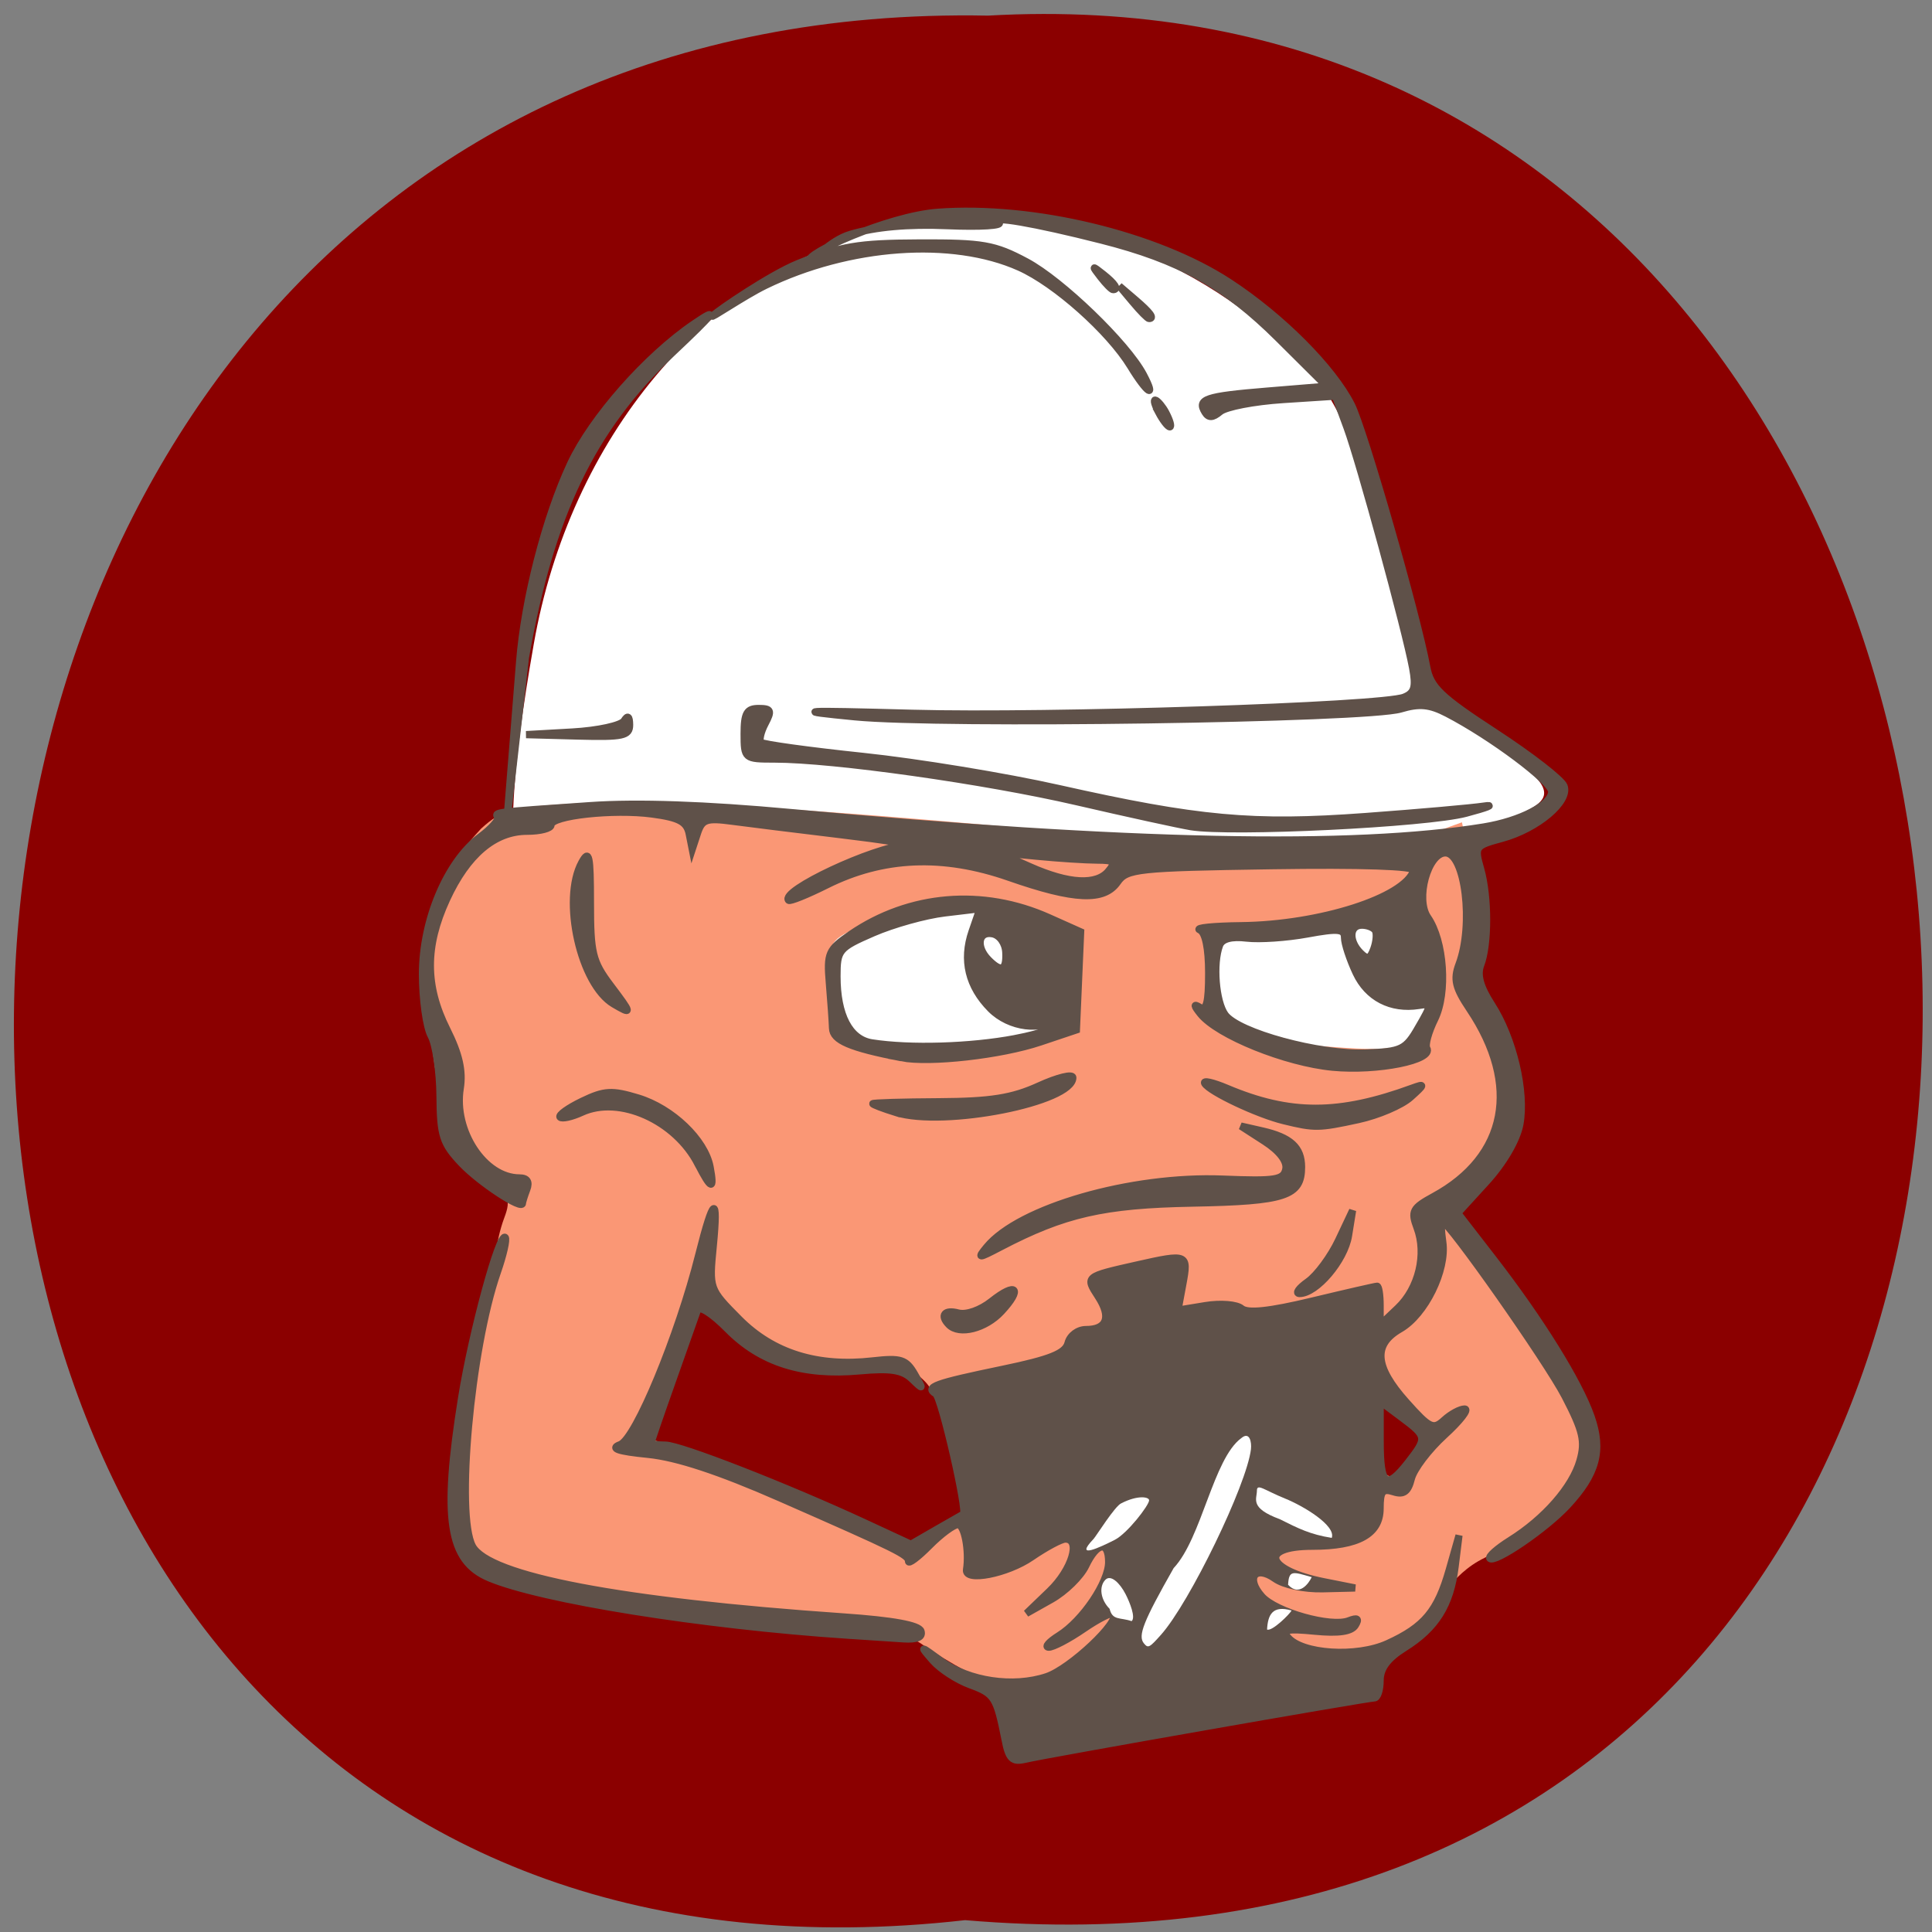 <svg xmlns="http://www.w3.org/2000/svg" xmlns:xlink="http://www.w3.org/1999/xlink" viewBox="0 0 256 256"><rect x="0" y="0" width="256" height="256" fill="#808080" stroke="none"/><defs><path d="m 245.46 129.52 l -97.89 -96.9 c -5.556 -5.502 -16.222 -11.873 -23.7 -14.16 l -39.518 -12.08 c -7.479 -2.286 -18.1 0.391 -23.599 5.948 l -13.441 13.578 c -5.5 5.559 -14.502 14.653 -20 20.21 l -13.44 13.579 c -5.5 5.558 -8.07 16.206 -5.706 23.658 l 12.483 39.39 c 2.363 7.456 8.843 18.06 14.399 23.556 l 97.89 96.9 c 5.558 5.502 14.605 5.455 20.1 -0.101 l 36.26 -36.63 c 5.504 -5.559 14.503 -14.651 20 -20.21 l 36.26 -36.629 c 5.502 -5.56 5.455 -14.606 -0.101 -20.11 z m -178.09 -50.74 c -7.198 0 -13.03 -5.835 -13.03 -13.03 0 -7.197 5.835 -13.03 13.03 -13.03 7.197 0 13.03 5.835 13.03 13.03 -0.001 7.198 -5.836 13.03 -13.03 13.03 z" id="0"/><use id="1" xlink:href="#0"/><clipPath id="2"><use xlink:href="#0"/></clipPath><clipPath clip-path="url(#2)"><use xlink:href="#1"/></clipPath><clipPath clip-path="url(#2)"><use xlink:href="#1"/></clipPath></defs><path d="m 127.88 254.43 c -169.72 19.2 -167.37 -255.62 3.02 -252.36 158.47 -9.06 172.76 267.34 -3.02 252.36 z" fill="#8b0000" color="#000"/><path d="m 95.82 144.3 c -30.08 -8.339 -30.811 -26.347 -25.09 -58.976 c 4.75 -27.09 22.698 -49.19 46.874 -55.22 18.285 -4.559 39.496 2.662 54.2 17 11.608 11.318 9.938 31.2 17.16 43.486 2.291 3.896 12.996 9.896 15.186 13.21 3 4.539 -9.754 3.771 -9.513 11.423 1.162 36.998 -16.969 33.573 -37.922 34.913 -6.259 0.4 -56.778 -4.697 -60.898 -5.84 z" fill="#fff"/><g transform="matrix(0.947 0 0 0.957 6.757 7.371)"><path d="m 128.02 223.66 c -1.912 -0.989 -4.695 -2.666 -6.183 -3.726 -1.973 -1.406 -7.256 -2.4 -19.487 -3.669 -20.604 -2.137 -34.31 -4.413 -39.4 -6.54 -6.169 -2.577 -7.536 -5.641 -6.637 -14.866 3.584 -13.635 -0.031 -10.286 6.04 -29.16 -0.031 -1 0.449 -3.153 1.067 -4.778 1.029 -2.705 0.722 -3.325 -3.655 -7.378 -4.682 -4.336 -4.807 -4.63 -6.222 -14.709 -1.591 -11.333 -1.553 -17.864 0.13 -22.289 3.467 -4.095 1.623 -4.353 6.522 -9.532 3.02 -2.689 4.287 -3 14.344 -3.538 6.875 -0.367 22.254 0.29 40.805 1.743 28.558 2.236 66.747 6.415 74.38 3.686 l 7.699 -2.751 l 1.267 6.105 c 0.697 3.358 0.959 7.929 0.583 10.158 -0.522 3.088 -0.03 5.459 2.068 9.965 4.594 9.869 3.716 16.14 -3.331 23.819 l -2.525 2.749 l 7.107 9.701 c 7.975 10.885 12.348 18.768 12.348 22.257 0 5.265 -4.956 12.295 -14.335 17.08 -4.938 2.36 -6.605 6.774 -10.06 10.09 -2.201 2.084 -5.414 4.536 -5.861 5.704 -0.698 1.824 -4.082 2.699 -23.979 6.195 -12.742 2.239 -23.943 4.084 -24.89 4.101 -3.567 -3 -4.058 -8.424 -7.791 -10.416 z m 0.276 -22.878 c 0 -4.994 -3.703 -14.9 -5.996 -17.193 -2.01 -2.01 -3.703 -2.531 -8.263 -2.536 -7.875 -0.008 -13.646 -1.749 -18.488 -5.576 -2.252 -1.78 -4.632 -3.057 -5.288 -2.838 -0.957 0.319 -7.257 15.903 -7.369 18.23 -0.016 0.334 2.285 1.205 5.113 1.936 2.828 0.731 10.988 3.912 18.13 7.07 l 12.991 5.741 c 2.445 0.198 8.997 -1.9 9.166 -4.833 z m 61.684 -5.103 c 2.663 -2.41 1.658 -6.558 -1.263 -8.605 -3.583 -2.509 -4.09 -2.137 -4.09 3.01 0.928 5.592 2.149 8.421 5.353 5.599 z m -64.54 -58.12 c 10.71 -0.789 15.02 -3.154 15.599 -4.906 1.921 -7.534 2.565 -10.123 -11.59 -16.257 l -5.702 1.023 c -3.136 0.563 -7.772 1.932 -10.303 3.042 -4.337 1.904 -4.601 2.275 -4.601 6.46 0 3.271 0.7 5.14 2.657 7.098 3.905 6.293 5.162 4.212 13.939 3.539 z m 66.919 -2.01 c 1.481 -7.17 -5.94 -5.639 -4.595 -15.255 0 -2.02 -3.705 -0.852 -13.153 -0.305 -5.508 0.319 -10.623 0.779 -11.367 1.023 -0.785 0.258 -1.353 2.276 -1.353 4.809 0 5.26 2.487 8.136 8.333 9.638 2.264 0.582 5.091 1.306 6.282 1.61 4.268 0.178 13.09 1.543 15.853 -1.52 z" fill="#fa9775"/><path d="m 133.49 233.14 c -1.182 -5.875 -1.481 -6.339 -4.865 -7.563 -1.844 -0.667 -4.205 -2.183 -5.246 -3.369 -1.854 -2.112 -1.829 -2.11 1.203 0.088 3.852 2.792 10.05 3.696 14.737 2.15 3.286 -1.084 10.369 -7.686 9.345 -8.709 -0.244 -0.244 -2.135 0.703 -4.201 2.105 -2.066 1.402 -4.256 2.537 -4.867 2.523 -0.611 -0.015 0.042 -0.742 1.45 -1.617 3.31 -2.055 6.939 -7.374 6.939 -10.169 0 -3.01 -1.621 -2.746 -3.195 0.511 -0.718 1.485 -2.88 3.576 -4.805 4.648 l -3.5 1.948 l 3.25 -3.092 c 3.113 -2.961 4.407 -7.204 2.197 -7.204 -0.579 0 -2.709 1.125 -4.732 2.5 -3.413 2.319 -9.367 3.465 -9.1 1.75 0.411 -2.602 -0.287 -6.25 -1.195 -6.25 -0.592 0 -2.392 1.315 -4 2.923 -1.608 1.608 -2.923 2.58 -2.923 2.161 0 -0.893 -1.411 -1.582 -18 -8.79 -8.491 -3.689 -14.406 -5.62 -18.443 -6.02 -4.234 -0.419 -5.361 -0.803 -3.918 -1.337 2.191 -0.811 8.172 -15.09 11.02 -26.319 2.049 -8.07 2.747 -8.475 2.028 -1.184 -0.584 5.927 -0.579 5.94 3.612 10.12 4.737 4.724 10.959 6.648 18.697 5.783 3.936 -0.44 4.671 -0.211 5.862 1.83 1.28 2.193 1.259 2.234 -0.36 0.687 -1.334 -1.275 -2.99 -1.531 -7.362 -1.139 -7.899 0.709 -13.791 -1.131 -18.41 -5.75 -2.24 -2.24 -4.01 -3.346 -4.251 -2.654 -0.225 0.653 -1.775 4.986 -3.445 9.629 -1.669 4.643 -3.035 8.58 -3.035 8.75 0 0.17 0.891 0.309 1.98 0.309 2.069 0 16.924 5.733 27.943 10.784 l 6.423 2.944 l 3.577 -2.045 c 1.967 -1.125 3.656 -2.08 3.752 -2.123 0.638 -0.284 -3.043 -16.17 -3.864 -16.677 -1.517 -0.937 -0.197 -1.414 9.359 -3.379 6.713 -1.381 8.78 -2.203 9.156 -3.644 0.273 -1.045 1.378 -1.861 2.521 -1.861 2.928 0 3.569 -1.716 1.704 -4.562 -1.824 -2.783 -1.851 -2.761 5.449 -4.387 7.05 -1.569 7.178 -1.516 6.405 2.602 l -0.685 3.654 l 3.827 -0.621 c 2.127 -0.345 4.375 -0.166 5.061 0.403 0.857 0.711 3.878 0.396 9.892 -1.033 4.762 -1.131 8.848 -2.056 9.08 -2.056 0.232 0 0.421 1.203 0.421 2.674 v 2.674 l 2.485 -2.334 c 2.909 -2.733 4.051 -7.474 2.674 -11.1 -0.875 -2.301 -0.634 -2.745 2.359 -4.357 10.25 -5.52 12.157 -15.394 5.01 -25.928 -2.01 -2.962 -2.29 -4.12 -1.498 -6.202 2.082 -5.477 0.858 -15.43 -1.899 -15.43 -2.46 0 -4.231 6.409 -2.467 8.927 2.292 3.272 2.79 10.462 0.977 14.1 -0.883 1.771 -1.384 3.579 -1.113 4.02 1.014 1.641 -6.87 3.216 -13.162 2.629 -6.555 -0.612 -16.11 -4.424 -18.511 -7.386 -0.944 -1.164 -0.975 -1.441 -0.102 -0.917 0.939 0.564 1.25 -0.61 1.25 -4.725 0 -3.445 -0.464 -5.663 -1.25 -5.98 -0.688 -0.277 1.918 -0.54 5.79 -0.583 11.04 -0.124 22.894 -3.881 24.15 -7.657 0.198 -0.594 -7.335 -0.842 -19.866 -0.656 -18.75 0.279 -20.283 0.44 -21.562 2.267 -1.886 2.692 -6.03 2.515 -15.189 -0.652 -9.244 -3.195 -17.627 -2.848 -25.513 1.054 -2.745 1.358 -5.145 2.315 -5.334 2.126 -1.275 -1.275 11.894 -7.376 16.556 -7.67 0.943 -0.06 -3.235 -0.698 -9.285 -1.418 -6.05 -0.72 -12.864 -1.556 -15.14 -1.858 -3.637 -0.481 -4.232 -0.278 -4.877 1.668 l -0.735 2.216 l -0.427 -2.128 c -0.339 -1.693 -1.397 -2.257 -5.174 -2.758 -5.398 -0.716 -14.15 0.225 -14.15 1.522 0 0.475 -1.514 0.864 -3.365 0.864 -4.517 0 -8.363 3.221 -11.25 9.421 -3.037 6.522 -3.03 11.972 0.035 18.02 1.726 3.409 2.262 5.746 1.872 8.153 -0.958 5.901 3.385 12.407 8.281 12.407 1.087 0 1.437 0.535 1.035 1.582 -0.334 0.87 -0.607 1.735 -0.607 1.923 0 1.01 -5.967 -2.861 -8.526 -5.532 -2.628 -2.744 -2.979 -3.823 -3.02 -9.288 -0.025 -3.401 -0.587 -7.167 -1.25 -8.369 -0.663 -1.201 -1.205 -5.05 -1.205 -8.554 0 -7.46 3.445 -15.552 8.08 -18.978 1.563 -1.156 2.668 -2.384 2.455 -2.728 -0.435 -0.704 -0.707 -0.671 12.966 -1.603 6.593 -0.449 16.13 -0.124 28 0.956 47.26 4.299 78.72 4.947 97 2 5.158 -0.832 9.5 -3.07 9.5 -4.897 0 -1.407 -8.42 -7.64 -14.631 -10.831 -2.437 -1.252 -3.878 -1.388 -6.5 -0.611 -4.738 1.403 -64.3 2.247 -76.37 1.082 -8.83 -0.852 -7.894 -0.909 8 -0.484 19.02 0.508 65.727 -1 68.835 -2.224 1.468 -0.578 1.709 -1.392 1.208 -4.066 -0.989 -5.271 -7.376 -28.42 -9.174 -33.25 l -1.628 -4.373 l -7.334 0.471 c -4.03 0.259 -7.985 1.011 -8.781 1.672 -1.051 0.873 -1.636 0.896 -2.136 0.086 -1.128 -1.826 0.042 -2.218 8.729 -2.925 l 8.282 -0.674 l -6.7 -6.594 c -7.542 -7.423 -13.856 -10.896 -24.8 -13.643 -9.446 -2.371 -15.847 -3.457 -14.344 -2.434 0.636 0.433 -2.59 0.63 -7.168 0.438 -5.53 -0.232 -10.1 0.172 -13.619 1.203 -2.913 0.854 -5.469 3.889 -5.681 3.678 -0.909 -0.909 10.938 -6.214 17.896 -6.731 13.342 -0.992 30.603 3.112 40.793 9.698 7.331 4.738 14.49 11.841 17.11 16.973 1.748 3.426 9.163 28.974 10.54 36.31 0.524 2.794 1.942 4.134 9.609 9.08 4.947 3.192 9.265 6.511 9.597 7.376 0.814 2.121 -3.722 5.908 -8.673 7.241 -3.819 1.028 -3.888 1.127 -2.984 4.278 1.096 3.823 1.099 10.433 0.005 13.236 -0.541 1.386 -0.078 3.07 1.512 5.5 3.02 4.612 4.803 12.08 3.961 16.575 -0.407 2.169 -2.274 5.339 -4.682 7.952 l -4.01 4.346 l 4.94 6.315 c 6.655 8.508 12.02 17.06 13.722 21.889 1.654 4.687 0.782 7.896 -3.34 12.289 -3.02 3.216 -10.131 8.02 -10.833 7.323 -0.252 -0.252 1.028 -1.378 2.844 -2.502 4.82 -2.983 8.712 -7.383 9.758 -11.03 0.769 -2.681 0.432 -4.117 -2.092 -8.925 -2.571 -4.895 -16.303 -24.23 -17.209 -24.23 -0.169 0 -0.117 1.302 0.117 2.893 0.569 3.874 -2.487 10.04 -5.952 12.01 -3.844 2.186 -3.597 5.23 0.822 10.121 3.317 3.672 3.791 3.894 5.329 2.503 0.928 -0.84 2.216 -1.527 2.862 -1.527 0.646 0 -0.633 1.633 -2.842 3.628 -2.209 1.996 -4.287 4.709 -4.619 6.03 -0.451 1.797 -1.078 2.252 -2.487 1.804 -1.55 -0.492 -1.884 -0.083 -1.884 2.309 0 3.546 -3.053 5.228 -9.488 5.228 -7.592 0 -6.49 3.328 1.631 4.924 l 4.357 0.856 l -4.527 0.11 c -2.588 0.063 -5.452 -0.538 -6.684 -1.401 -2.779 -1.946 -4.146 -0.095 -1.825 2.471 1.97 2.176 9.664 4.312 12.13 3.367 1.253 -0.481 1.515 -0.309 0.942 0.618 -0.541 0.876 -2.345 1.136 -5.665 0.817 -3.926 -0.377 -4.661 -0.215 -3.788 0.836 1.952 2.353 9.622 2.84 13.953 0.887 5.153 -2.324 6.994 -4.506 8.637 -10.234 l 1.363 -4.751 l -0.54 4.32 c -0.666 5.326 -2.676 8.511 -7.097 11.244 -2.347 1.451 -3.397 2.846 -3.397 4.518 0 1.33 -0.365 2.418 -0.812 2.418 -1.01 0 -45.879 7.8 -48.859 8.493 -1.803 0.419 -2.282 -0.046 -2.825 -2.744 z m 56.42 -38.38 c 2.665 -3.388 2.638 -3.571 -0.927 -6.207 l -3 -2.218 v 5.53 c 0 6.153 0.864 6.79 3.927 2.895 z m -37.24 -24.553 c -0.319 -0.798 -0.556 -0.561 -0.604 0.604 -0.043 1.054 0.193 1.645 0.525 1.313 0.332 -0.332 0.368 -1.195 0.079 -1.917 z m 38.659 -35.65 c 1.894 -3.251 1.895 -3.33 0.051 -3.047 -3.888 0.596 -7.147 -1.078 -8.774 -4.506 -0.891 -1.877 -1.619 -4.07 -1.619 -4.874 0 -1.217 -0.874 -1.304 -5.215 -0.515 -2.868 0.521 -6.68 0.777 -8.471 0.568 -2.127 -0.248 -3.44 0.098 -3.785 0.997 -0.969 2.525 -0.545 7.81 0.771 9.609 1.82 2.489 13.14 5.545 19.649 5.305 5.03 -0.185 5.597 -0.455 7.393 -3.538 z m -6.03 -13.413 c -0.239 -0.412 -1.082 -0.75 -1.875 -0.75 -1.762 0 -1.883 2.158 -0.214 3.827 0.97 0.97 1.363 0.854 1.875 -0.55 0.356 -0.978 0.452 -2.115 0.214 -2.527 z m -37.32 -8.25 c 1.057 -1.274 0.812 -1.501 -1.628 -1.509 -1.58 -0.005 -5.347 -0.245 -8.372 -0.534 l -5.5 -0.525 l 4.5 1.978 c 5.449 2.395 9.329 2.603 11 0.589 z m -36.5 105.81 c -20.448 -1.354 -42.921 -4.915 -50.19 -7.952 -5.644 -2.358 -6.544 -8.207 -3.834 -24.914 1.486 -9.162 5.293 -23.01 6.104 -22.2 0.242 0.242 -0.254 2.41 -1.103 4.817 -3.727 10.564 -5.839 33.524 -3.487 37.918 2.237 4.181 20.745 7.676 51.929 9.806 6.91 0.472 10.559 1.133 10.833 1.962 0.274 0.828 -0.542 1.189 -2.419 1.07 -1.558 -0.099 -5.083 -0.329 -7.833 -0.511 z m 14.167 -42.975 c -1.301 -1.301 -0.639 -2.139 1.291 -1.634 1.133 0.296 3.093 -0.381 4.653 -1.608 3.492 -2.746 4.412 -1.809 1.386 1.412 -2.224 2.367 -5.879 3.28 -7.33 1.829 z m 50.22 -5.966 c 1.282 -0.898 3.214 -3.485 4.294 -5.75 l 1.963 -4.118 l -0.57 3.5 c -0.556 3.415 -4.483 8 -6.851 8 -0.642 0 -0.118 -0.735 1.164 -1.632 z m -44.949 -4.791 c 4.523 -5.453 20.21 -9.922 33.04 -9.413 7.382 0.293 8.519 0.114 8.818 -1.387 0.216 -1.083 -0.889 -2.511 -2.974 -3.843 l -3.318 -2.119 l 2.994 0.673 c 3.979 0.894 5.506 2.284 5.506 5.01 0 4.01 -2.244 4.745 -15.259 4.983 -12.456 0.228 -17.943 1.468 -26.829 6.06 -3.198 1.653 -3.322 1.655 -1.976 0.032 z m -40.39 -11.488 c -3.144 -6.08 -11.02 -9.559 -16.251 -7.177 -1.404 0.64 -2.775 0.941 -3.047 0.669 -0.272 -0.272 1.121 -1.265 3.095 -2.206 3.107 -1.481 4.157 -1.541 7.813 -0.446 4.769 1.429 9.365 5.78 10.09 9.548 0.63 3.297 0.155 3.189 -1.695 -0.388 z m 81.954 -6.02 c -3.659 -0.885 -10.34 -4 -11.05 -5.156 -0.286 -0.464 1.11 -0.161 3.104 0.672 8.86 3.702 15.668 3.694 25.949 -0.029 1.799 -0.652 1.773 -0.523 -0.262 1.279 -1.244 1.102 -4.528 2.489 -7.299 3.084 -5.557 1.192 -6.101 1.199 -10.439 0.15 z m -54.25 -1.126 c -1.787 -0.55 -3.249 -1.1 -3.247 -1.222 0.001 -0.122 4.164 -0.243 9.25 -0.269 7.244 -0.037 10.277 -0.512 13.997 -2.194 2.613 -1.181 4.75 -1.697 4.75 -1.147 0 3.4 -17.991 6.911 -24.75 4.831 z m 0.75 -7.596 c -7.19 -1.38 -9.574 -2.39 -9.631 -4.078 -0.033 -0.973 -0.232 -3.783 -0.443 -6.244 -0.356 -4.156 -0.14 -4.638 3.03 -6.776 8.208 -5.531 18.439 -6.378 27.678 -2.291 l 4.456 1.971 l -0.297 6.786 l -0.297 6.786 l -5.055 1.678 c -5.493 1.824 -15.455 2.935 -19.445 2.169 z m 15.918 -2.644 c 4.04 -0.758 6.587 -1.759 6.875 -2.703 0.369 -1.211 0.201 -1.259 -0.868 -0.25 -2.164 2.042 -6.796 1.47 -9.43 -1.164 -3.102 -3.102 -3.986 -6.739 -2.603 -10.707 l 1.1 -3.157 l -4.934 0.584 c -2.714 0.321 -7.212 1.564 -9.996 2.762 -4.822 2.075 -5.062 2.359 -5.062 6.01 0 5.401 1.769 8.74 4.886 9.221 5.343 0.825 13.805 0.574 20.03 -0.594 z m -1.305 -11.94 c -0.065 -1.275 -0.866 -2.381 -1.863 -2.573 -2.01 -0.386 -2.342 1.818 -0.55 3.61 1.787 1.787 2.54 1.463 2.413 -1.037 z m -54.87 7.153 c -4.633 -2.698 -7.31 -14.471 -4.458 -19.6 1.036 -1.863 1.215 -1.043 1.215 5.578 0 6.961 0.289 8.141 2.801 11.434 3.04 3.985 3.062 4.114 0.442 2.588 z m 80.76 -24.558 c -1.65 -0.268 -8.84 -1.824 -15.977 -3.458 -12.843 -2.941 -34.04 -5.9 -42.27 -5.9 -4.197 0 -4.256 -0.048 -4.256 -3.5 0 -2.854 0.376 -3.5 2.035 -3.5 1.753 0 1.881 0.289 0.919 2.086 -0.614 1.147 -0.884 2.318 -0.601 2.601 0.284 0.283 6.732 1.163 14.331 1.954 7.599 0.791 19.891 2.788 27.316 4.437 19.543 4.34 27.19 5.03 42.925 3.886 7.466 -0.544 14.925 -1.195 16.575 -1.446 1.65 -0.252 0.525 0.192 -2.5 0.986 -5.529 1.451 -32.871 2.768 -38.5 1.855 z m -86.53 -13.1 c 3.561 -0.198 6.816 -0.899 7.235 -1.557 0.515 -0.809 0.766 -0.63 0.776 0.554 0.013 1.525 -0.918 1.725 -7.235 1.557 l -7.25 -0.193 z m -7.384 -9.754 c 0.693 -8.579 3.591 -19.889 7.13 -27.382 3.01 -6.365 10.609 -14.893 17.28 -19.385 3.578 -2.408 2.938 -1.572 -3.119 4.082 -11.171 10.426 -16.949 22.31 -20.47 42.11 l -2.603 22.641 z m 89.41 -34.5 c -1.465 -2.893 0.157 -1.552 1 0 0.589 1.1 0.845 2 0.57 2 -0.275 0 -0.982 -0.9 -1.57 -2 z m -3.925 -6.379 c -3 -4.859 -10.523 -11.49 -15.556 -13.716 -9.398 -4.157 -23.842 -3.131 -35.571 2.527 -2.985 1.44 -8.104 4.915 -7.285 4.142 0.819 -0.773 7.987 -5.608 11.837 -7.164 6.02 -2.435 8.395 -2.835 17 -2.87 8.924 -0.036 10.538 0.244 15 2.601 4.943 2.61 14.07 11.324 16.378 15.635 1.854 3.464 0.523 2.613 -1.805 -1.155 z m 0.33 -8.871 l -1.905 -2.25 l 2.25 1.905 c 2.114 1.79 2.705 2.595 1.905 2.595 -0.19 0 -1.202 -1.013 -2.25 -2.25 z m -4.533 -3.5 c -1.244 -1.586 -1.209 -1.621 0.378 -0.378 1.666 1.306 2.195 2.128 1.372 2.128 -0.208 0 -0.995 -0.788 -1.75 -1.75 z" fill="#5f5149" stroke="#5f5149"/></g><g fill="#fff"><path d="m 169.58 201.3 c -4.044 -1.495 -3.033 -2.653 -3.033 -3.783 0 -1 0.98 -0.065 3.701 1.035 2.479 1 6.798 3.599 6.217 5.225 -2.852 -0.449 -4.418 -1.244 -6.884 -2.477 z"/><path d="m 144.91 203.91 c 0.306 -0.32 2.853 -4.405 3.679 -4.722 2.193 -1.12 3.674 -0.842 3.674 -0.392 0 0.652 -2.888 4.404 -4.564 5.25 -1.882 0.95 -5.463 2.662 -2.789 -0.136 z"/><path d="m 147.03 213.18 c -1.227 -1.239 -1.435 -2.967 -0.555 -3.856 0.722 -0.729 1.924 0.451 2.671 1.91 0.559 1.092 1.367 3.097 0.798 3.575 -1.524 -0.521 -2.542 -0.059 -2.914 -1.629 z"/><path d="m 151.57 217.75 c -0.822 -1 -0.075 -2.888 3.947 -9.973 3.723 -3.957 5.24 -14.508 8.963 -17.219 1.102 -0.931 1.388 0.525 1.276 1.477 -0.551 4.701 -8.117 20.31 -11.91 24.571 -1.55 1.742 -1.717 1.826 -2.277 1.144 z"/><path d="m 173.81 208.98 c -2.522 -0.726 -3.02 -0.963 -3.132 1.01 1.472 1.602 2.73 -0.17 3.132 -1.01 z"/><path d="m 171.14 213.4 c -2.522 -0.726 -3.14 0.549 -3.248 2.521 0.659 0.298 3.036 -2.079 3.248 -2.521 z"/></g></svg>